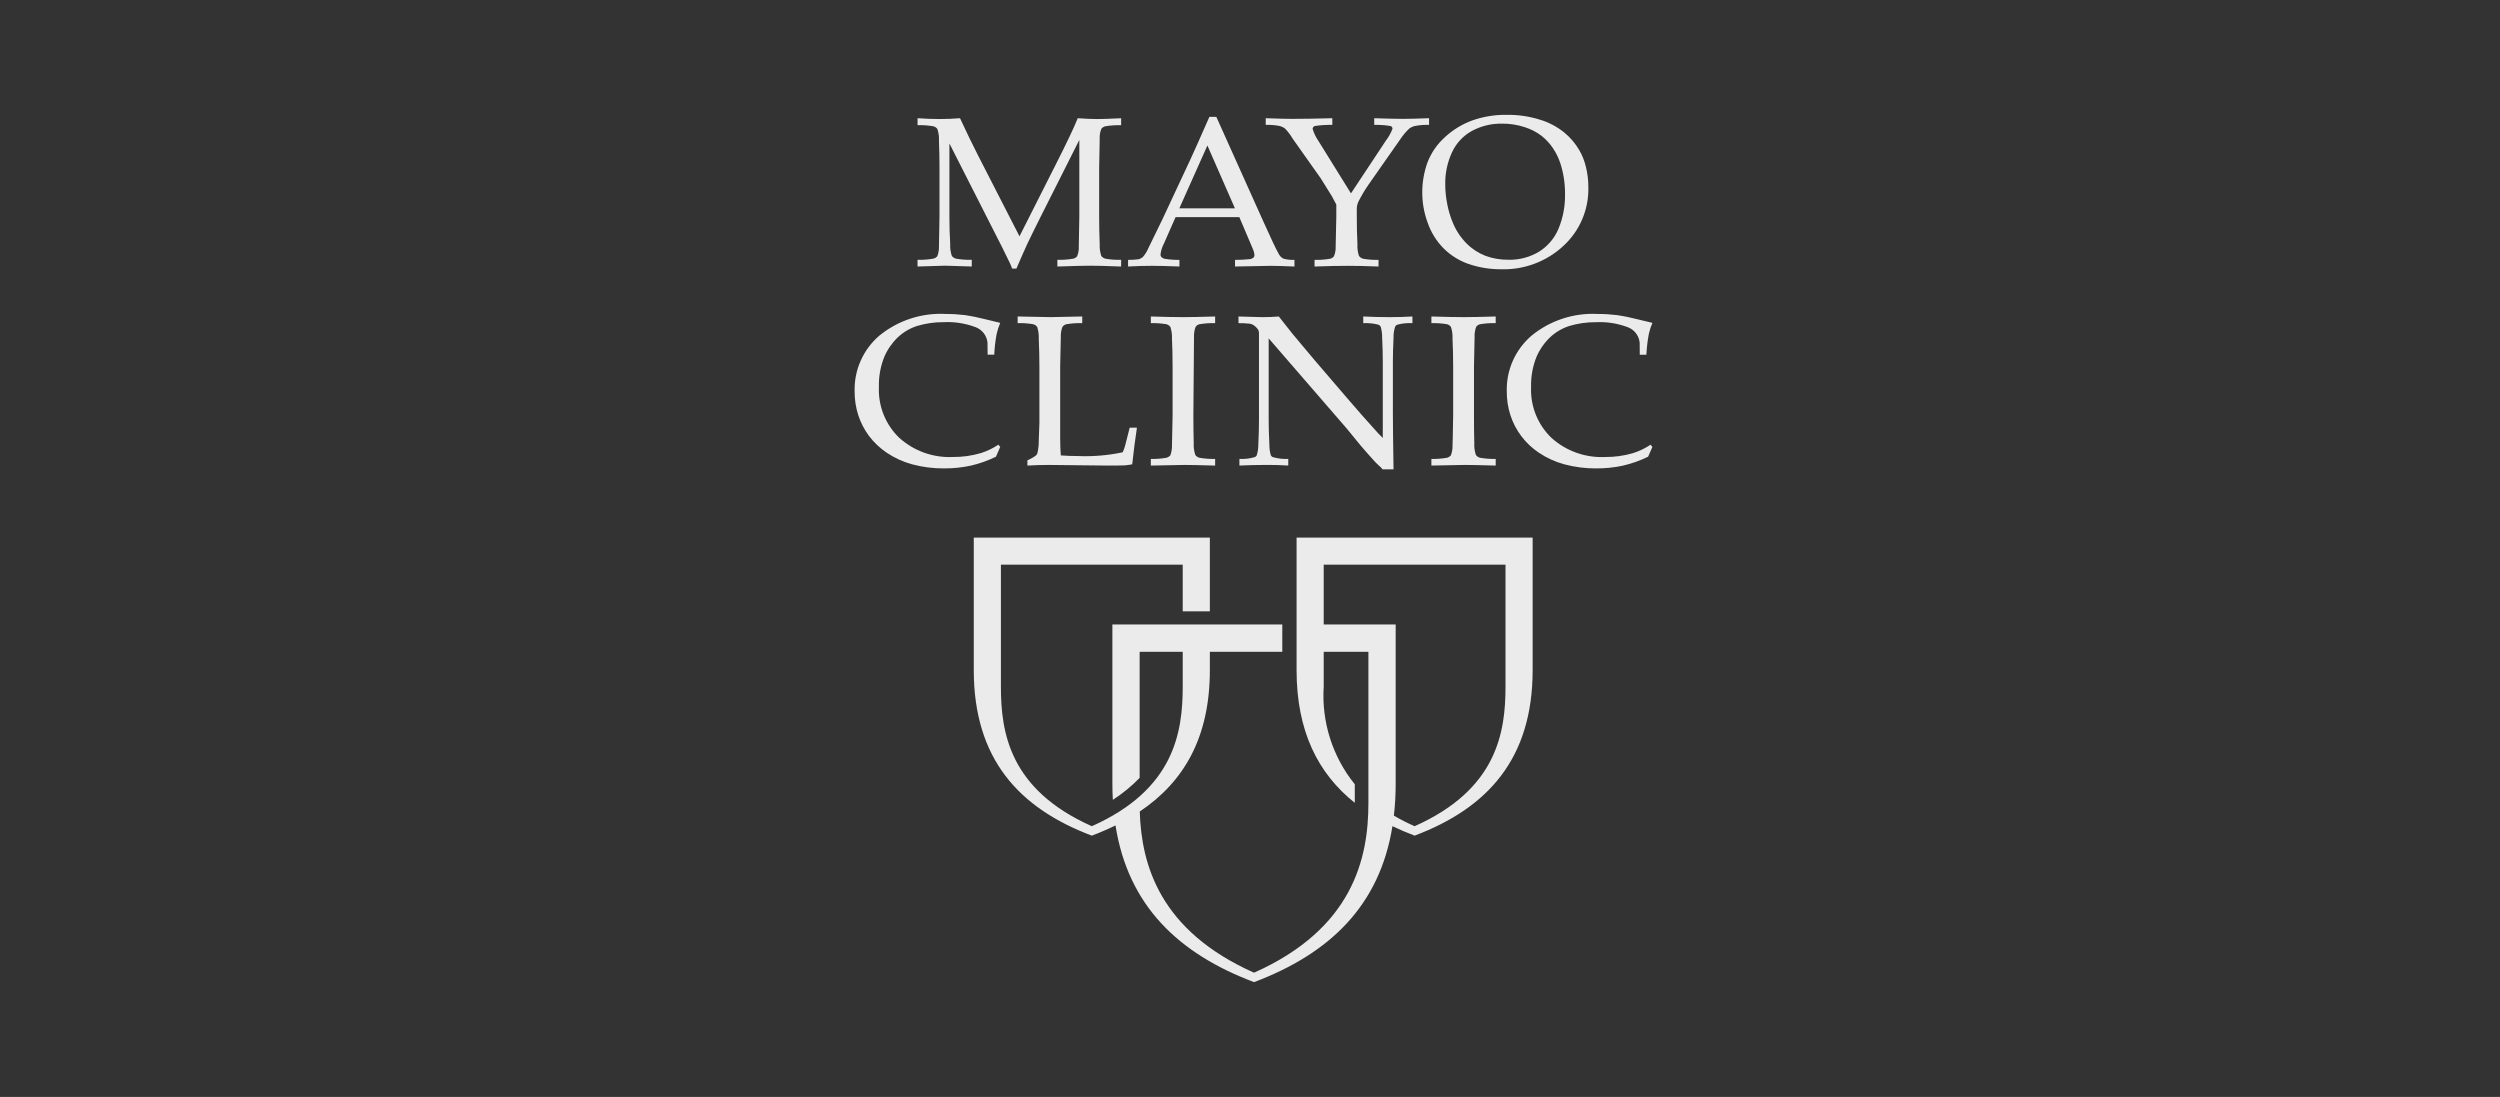 <svg fill="none" height="86" viewBox="0 0 196 86" width="196" xmlns="http://www.w3.org/2000/svg"><rect x="0" y="0" width="196" height="86" fill="#333333" stroke="none"/><g fill="#fff" opacity=".9"><path d="m110.905 42.149h-9.253v10.393c0 4.767 1.663 8.09 4.565 10.401l-.002-1.455c-1.746-2.161-2.615-4.896-2.436-7.666v-2.721h3.504v11.868c0 4.327-1.217 9.839-8.967 13.291-7.364-3.281-8.831-8.421-8.959-12.638 3.474-2.325 5.495-5.824 5.495-11.079v-1.442h5.679v-2.141h-5.679v-.001h-2.127v.001h-5.514v12.473c0 .436.012.86.035 1.275v.001c.765-.492 1.471-1.071 2.102-1.725v-9.883h3.377v2.721c0 3.606-.668 8.075-7.126 10.953-6.459-2.878-7.128-7.347-7.128-10.953v-9.55h14.254v3.655h2.127v-5.778h-18.508v10.393c0 6.936 3.52 10.81 9.254 12.973.648-.243 1.266-.511 1.857-.801.991 6.302 4.943 10.053 10.861 12.286 5.9-2.225 9.846-5.96 10.852-12.228.554.268 1.133.515 1.737.743 5.733-2.163 9.254-6.037 9.254-12.973v-10.393zm7.127 11.673c0 3.605-.668 8.075-7.127 10.953-.556-.246-1.098-.522-1.625-.826.096-.836.143-1.676.141-2.517v-12.473h-5.642v-4.687h14.253z"/><path d="m80.549 36.5v-.415c.24-.096.465-.224.67-.38.059-.049.101-.116.118-.191.072-.324.107-.655.102-.987.033-.749.05-1.195.05-1.34v-4.437c0-.743-.017-1.474-.05-2.189.016-.314-.025-.628-.122-.927-.076-.105-.186-.181-.311-.215-.404-.068-.813-.097-1.222-.085v-.522c1.398.034 2.26.051 2.595.051.366 0 1.189-.017 2.469-.051v.522c-.416-.012-.833.016-1.244.085-.122.03-.229.1-.305.2-.097.254-.141.524-.131.796-.009.11-.025.887-.05 2.336v5.542c0 .579.017 1.05.05 1.412.655.034.727.05 1.373.05 1.168.047 2.338-.052 3.481-.297.083-.183.149-.373.2-.567l.346-1.363h.568c-.126.816-.25 1.774-.371 2.874-.185.037-.372.064-.559.082-.298.012-.759.017-1.379.017l-4.597-.05c-.55 0-1.111.017-1.679.05"/><path d="m95.267 35.979v.522c-1.218-.034-2.016-.05-2.399-.05l-2.642.05v-.522c.409.012.817-.019 1.22-.091.121-.031.229-.099.309-.194.094-.254.137-.523.128-.794.006-.115.022-.897.048-2.345v-3.808c0-.743-.016-1.472-.048-2.187.014-.314-.028-.627-.124-.926-.077-.105-.188-.18-.313-.215-.403-.068-.811-.096-1.22-.085v-.521c1.087.034 1.931.05 2.523.05.571 0 1.409-.016 2.518-.05v.521c-.411-.012-.823.017-1.228.085-.121.029-.228.101-.3.201-.096.254-.14.524-.129.795-.009.108-.022.885-.05 2.332v3.808c0 .75.011 1.479.028 2.188-.018.314.024.628.124.926.077.105.188.182.314.218.409.073.825.103 1.241.091zm-1.657-9.563c-.009.108-.022.885-.05 2.332v3.808"/><path d="m97.17 36.5v-.521c.401.022.803-.025 1.188-.138.038-.013.073-.033.103-.06.03-.027.054-.059.071-.096.086-.279.127-.57.122-.862.034-.726.05-1.349.05-1.873v-6.693c.008-.12-.004-.24-.035-.356-.079-.138-.186-.257-.313-.352-.102-.087-.226-.145-.359-.169-.298-.035-.599-.051-.899-.045v-.522c.99.034 1.617.051 1.871.051.435 0 .861-.017 1.292-.051.481.609.834 1.057 1.06 1.344l1.755 2.093 2.563 2.989c.82.953 1.478 1.702 1.976 2.248.315.361.58.644.796.85v-5.991c0-.538-.016-1.167-.05-1.883.003-.286-.035-.571-.112-.847-.04-.074-.104-.131-.182-.162-.388-.099-.788-.14-1.188-.12v-.522c.68.034 1.366.051 2.067.051.655 0 1.251-.017 1.788-.051v.522c-.399-.021-.799.02-1.186.12-.039.016-.075.039-.105.068-.03.029-.053.065-.069.103-.089.28-.129.573-.121.866-.033.718-.051 1.341-.051 1.866v3.953c0 .802.017 2.297.051 4.485h-.854l-.214-.228c-.033-.006-.105-.094-.134-.119-.116-.104-.226-.215-.328-.332-.475-.525-.824-.921-1.049-1.189l-1.109-1.354-6.1-7.044v6.38c0 .544.015 1.183.054 1.923-.004.286.033.572.109.848.017.039.042.073.074.102.031.028.069.05.109.063.387.108.789.153 1.19.132v.521c-.504-.033-1.062-.05-1.665-.05-.666 0-1.39.017-2.167.05"/><path d="m117.263 35.979v.521c-1.216-.033-2.013-.05-2.4-.05l-2.641.05v-.521c.411.012.821-.019 1.225-.091.12-.031.226-.099.305-.194.094-.254.137-.523.126-.794.011-.115.026-.898.05-2.345v-3.808c0-.744-.016-1.473-.05-2.187.016-.314-.025-.627-.122-.926-.075-.105-.185-.181-.311-.215-.404-.068-.813-.096-1.223-.085v-.521c1.088.033 1.932.05 2.526.05.57 0 1.408-.017 2.515-.05v.521c-.411-.012-.821.017-1.226.085-.121.029-.228.1-.302.2-.096.254-.14.525-.127.796-.008.108-.024.885-.048 2.332v3.808c0 .75.006 1.479.025 2.188-.018.314.025.628.124.926.078.106.189.183.316.218.408.073.823.103 1.238.091"/><path d="m129.548 35.039-.336.767c-.63.308-1.293.543-1.976.701-.691.148-1.396.221-2.102.215-.84.007-1.676-.1-2.487-.318-.713-.192-1.389-.5-2.001-.913-1.053-.702-1.838-1.736-2.229-2.937-.196-.613-.292-1.254-.286-1.898-.018-.817.145-1.628.477-2.375.332-.747.825-1.412 1.444-1.948 1.466-1.21 3.336-1.823 5.237-1.717.486-.002.972.027 1.455.086.548.078 1.091.188 1.626.327.643.161 1.032.254 1.178.284-.122.284-.216.578-.283.88-.099.534-.162 1.075-.188 1.617h-.519l-.008-.961c-.03-.267-.133-.52-.299-.732-.166-.212-.387-.373-.64-.467-.795-.299-1.643-.431-2.492-.39-.705-.006-1.407.094-2.082.295-.563.181-1.079.484-1.51.888-.457.437-.821.963-1.07 1.544-.298.748-.441 1.548-.42 2.352-.032.739.093 1.476.367 2.163.275.687.692 1.308 1.225 1.822 1.15 1.038 2.665 1.579 4.214 1.506.741.006 1.48-.097 2.191-.306.485-.153.945-.375 1.366-.659z"/><path d="m78.418 35.039-.335.767c-.629.308-1.292.543-1.975.701-.691.148-1.397.221-2.104.215-.839.007-1.676-.1-2.486-.318-.713-.191-1.39-.5-2.001-.913-.539-.363-1.013-.814-1.403-1.333-.358-.488-.637-1.03-.825-1.605-.197-.613-.293-1.254-.287-1.898-.018-.817.144-1.627.476-2.375.332-.747.824-1.412 1.442-1.948 1.467-1.209 3.338-1.822 5.239-1.717.486-.002.973.027 1.455.086.548.078 1.091.188 1.626.327.64.161 1.034.254 1.177.284-.12.284-.215.579-.282.88-.099.534-.161 1.075-.186 1.617h-.519l-.01-.961c-.03-.267-.133-.521-.299-.733s-.388-.373-.64-.467c-.795-.299-1.644-.431-2.493-.39-.705-.006-1.407.094-2.082.295-.564.181-1.08.484-1.512.888-.456.438-.82.963-1.068 1.544-.299.747-.442 1.548-.42 2.352-.032.739.093 1.476.367 2.163.275.687.692 1.308 1.225 1.822 1.149 1.038 2.664 1.579 4.213 1.506.742.007 1.48-.096 2.191-.306.485-.153.945-.375 1.366-.659z"/><path d="m71.937 9.815v-.547c.602.042 1.178.064 1.727.064.558 0 1.091-.021 1.602-.064.507 1.095.971 2.052 1.39 2.871l3.272 6.387 2.955-5.849c.804-1.592 1.341-2.728 1.611-3.408.606.042 1.119.064 1.539.064.383 0 1.003-.021 1.865-.064v.547c-.417-.012-.835.016-1.246.085-.121.03-.228.099-.305.197-.103.249-.147.518-.13.786-.006.109-.019.881-.043 2.315v3.776c0 .744.014 1.467.043 2.169-.017.31.025.621.123.917.078.106.19.183.317.218.409.073.825.103 1.24.09v.526c-1.158-.046-1.974-.064-2.45-.064-.384 0-1.232.018-2.549.064v-.526c.419.013.838-.018 1.25-.09.119-.027.226-.095.3-.192.102-.251.146-.522.129-.792.007-.115.021-.887.042-2.324v-6l-2.976 5.911c-.465.92-.829 1.665-1.095 2.225-.19.406-.477 1.058-.862 1.953h-.336c-.057-.171-.126-.338-.207-.5l-.588-1.197-4.121-8.116v5.723c0 .743.02 1.468.063 2.171-.018.311.025.623.125.918.078.107.19.184.319.219.411.073.828.103 1.245.09v.526l-2.082-.064-2.169.064v-.526c.415.013.831-.017 1.24-.09.121-.029.23-.096.31-.192.096-.252.14-.52.13-.79.006-.114.021-.887.041-2.322v-3.776c0-.737-.014-1.459-.041-2.168.016-.311-.026-.621-.124-.917-.079-.105-.191-.18-.317-.214-.409-.068-.824-.097-1.238-.085"/><path d="m90.279 20.84c.487 0 1.213.015 2.188.054v-.521c-.376.006-.751-.019-1.122-.077-.111-.017-.213-.069-.293-.147-.046-.051-.071-.118-.07-.187.033-.289.118-.571.252-.83l.931-2.108h4.999l1.069 2.514c.069.147.109.305.118.467.001.035-.005.07-.017.102s-.032.062-.057.087c-.079.066-.176.108-.278.122-.389.041-.781.06-1.172.058v.521l2.777-.054c.357 0 .986.015 1.883.054v-.521c-.297.015-.594-.018-.88-.1-.155-.085-.28-.215-.358-.374-.198-.345-.595-1.183-1.193-2.514l-3.695-8.223h-.545c-.774 1.758-1.276 2.889-1.515 3.394l-2.16 4.621c-.647 1.338-1.023 2.107-1.125 2.309-.102.239-.241.461-.411.658-.089.081-.195.141-.31.175-.282.042-.568.06-.854.054v.521c.667-.039 1.279-.054 1.839-.054zm4.381-9.433 2.158 4.926h-4.358z"/><path d="m108.659 11.016c.216-.28.389-.592.513-.923.001-.049-.015-.096-.044-.136-.029-.039-.07-.067-.118-.08-.42-.068-.845-.097-1.27-.086v-.523c1.064.035 1.691.051 2.283.051.571 0 .884-.016 2.015-.051v.523c-.371-.013-.742.016-1.107.086-.158.037-.308.105-.44.199-.255.238-.482.504-.676.794l-2.525 3.607c-.307.445-.582.912-.822 1.396-.062.157-.094.323-.095.491v.622c0 .741.014 1.464.05 2.163-.018.311.023.622.121.918.079.104.189.181.315.217.402.071.81.101 1.218.089v.522c-.935-.04-1.744-.055-2.424-.055-.654 0-1.52.015-2.592.055v-.522c.41.011.82-.018 1.223-.089.118-.029.223-.097.297-.193.103-.249.149-.518.136-.786.007-.114.023-.887.05-2.318v-.951c-.122-.244-.239-.464-.351-.658-.081-.137-.373-.605-.876-1.405l-2.195-3.103c-.167-.289-.37-.555-.603-.794-.126-.094-.27-.162-.423-.199-.357-.071-.722-.099-1.086-.086v-.523c1.131.035 1.471.051 2.04.051.595 0 2.114-.016 3.18-.051v.523c-.456-.009-.912.02-1.363.086-.049.013-.093.041-.125.08-.033.039-.053.086-.058.136.096.329.243.64.436.923l2.572 4.143z"/><path d="m113.829 11.957c.324-.71.867-1.299 1.549-1.682.734-.399 1.561-.599 2.397-.581.599-.005 1.194.088 1.762.275.479.15.928.382 1.327.685.34.271.636.592.879.952.254.374.453.782.594 1.212.246.776.368 1.586.361 2.401.018.924-.154 1.842-.505 2.698-.307.745-.839 1.377-1.522 1.808-.724.438-1.56.66-2.407.639-.619.007-1.235-.098-1.816-.311-.56-.221-1.068-.556-1.489-.985-.463-.474-.827-1.034-1.074-1.648-.184-.448-.323-.913-.415-1.389-.107-.52-.162-1.05-.163-1.58-.015-.86.164-1.712.522-2.494zm-1.903 5.496c.258.749.678 1.431 1.231 2.0.557.558 1.233.983 1.978 1.243.812.276 1.664.416 2.521.414 1.819.062 3.588-.598 4.918-1.836.634-.582 1.135-1.293 1.472-2.084.336-.791.5-1.644.48-2.503.004-.545-.061-1.089-.195-1.617-.108-.459-.284-.9-.521-1.308-.307-.523-.704-.989-1.173-1.375-.564-.454-1.211-.796-1.905-1.004-.836-.263-1.708-.391-2.584-.38-.931-.017-1.857.134-2.735.444-.796.293-1.526.741-2.145 1.319-.601.542-1.065 1.218-1.355 1.972-.55 1.526-.545 3.195.013 4.718"/></g></svg>